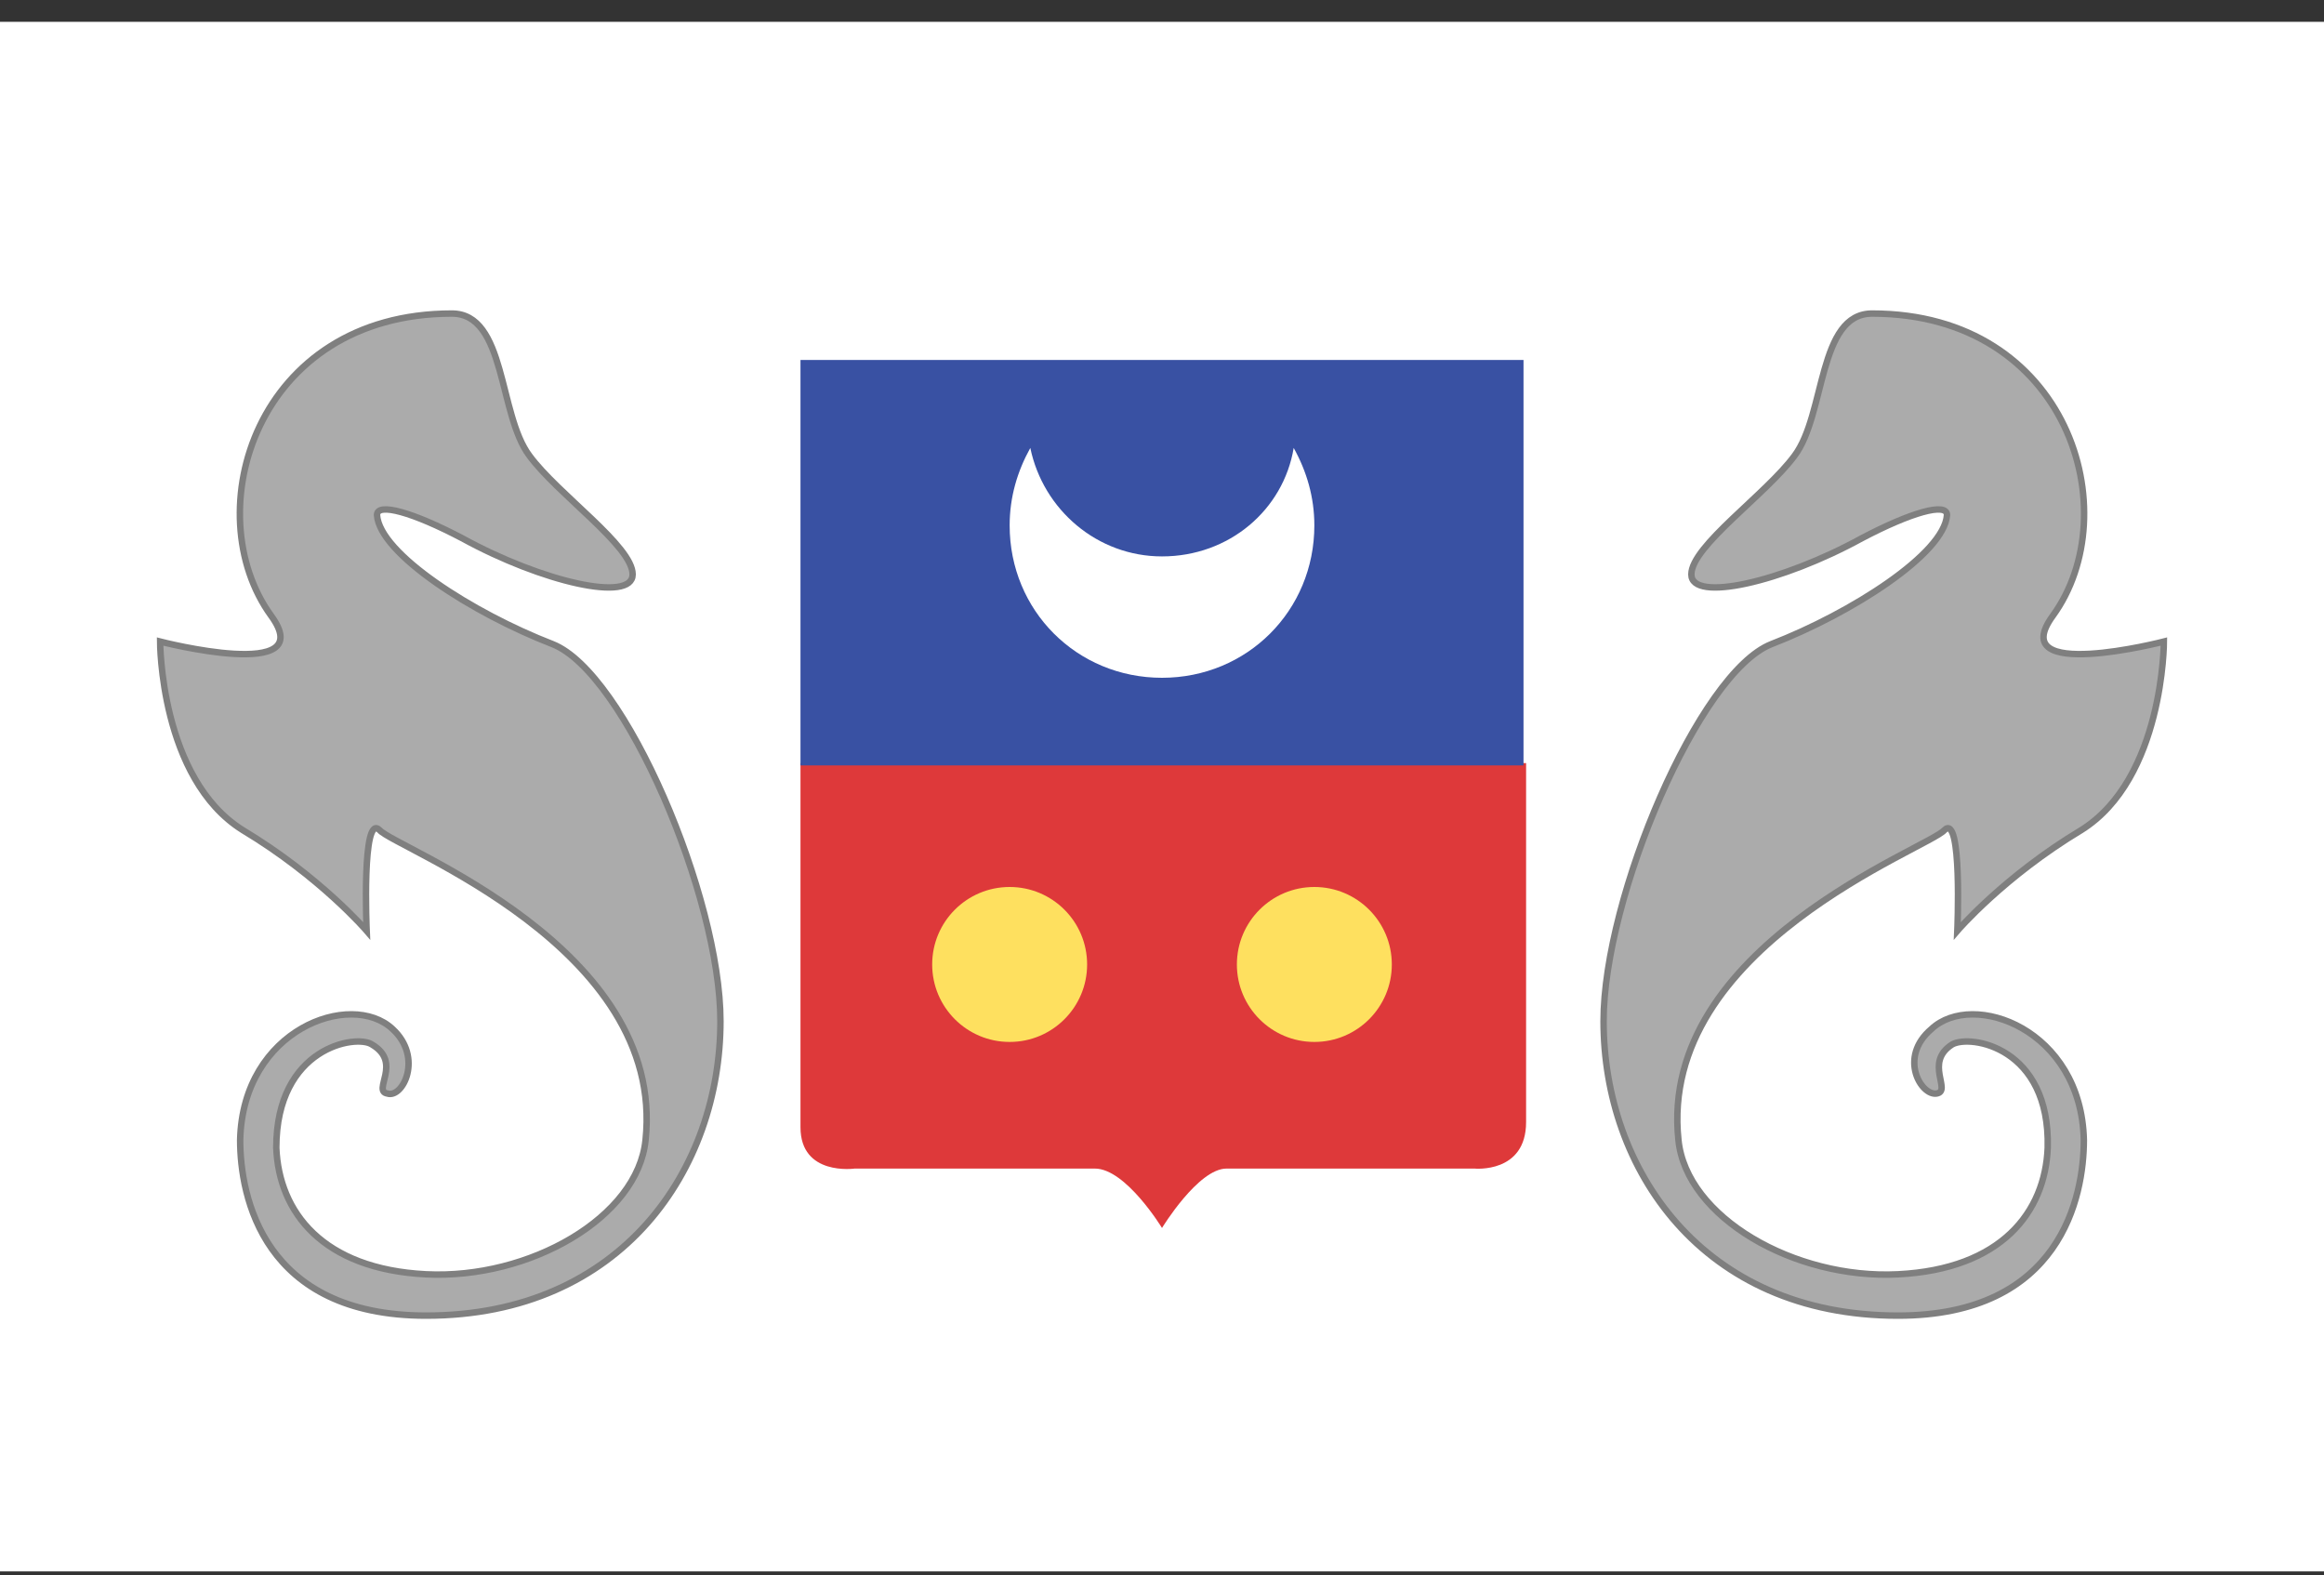 <svg width="90" height="61" viewBox="0 0 90 61" fill="none" xmlns="http://www.w3.org/2000/svg">
<rect x="0" y="0" width="90" height="61" fill="#333333" stroke="none"/>
<g clip-path="url(#clip0_4026_6063)">
<path d="M0 0.844H90V60.844H0V0.844Z" fill="white"/>
<path d="M75.6 40.441C74.5 41.141 75.6 42.241 75 42.341C74.4 42.441 73.5 40.941 74.8 39.841C76.4 38.341 80.6 39.841 80.7 44.141C80.7 46.341 79.8 50.941 73.5 50.941C65.9 50.941 62.1 45.241 62.1 39.541C62.1 34.741 65.8 26.041 68.6 24.941C71.7 23.741 75.3 21.441 75.4 19.941C75.4 19.441 74 19.841 72.1 20.841C69 22.541 65.5 23.341 65.5 22.241C65.5 21.141 68.4 19.141 69.5 17.641C70.7 16.041 70.4 12.141 72.5 12.141C80.1 12.141 82.4 19.841 79.5 23.841C77.6 26.441 83.8 24.841 83.8 24.841C83.8 24.841 83.8 30.141 80.6 32.141C77.6 33.941 75.8 36.041 75.8 36.041C75.8 36.041 76 31.441 75.3 32.141C74.7 32.841 64.2 36.641 65 44.141C65.3 47.141 69.5 49.541 73.5 49.341C77.5 49.141 79.2 46.941 79.3 44.441C79.4 40.541 76.3 40.041 75.6 40.441ZM10.7 44.441C10.8 46.941 12.5 49.141 16.5 49.341C20.5 49.541 24.7 47.141 25 44.141C25.8 36.641 15.3 32.841 14.7 32.141C14 31.441 14.2 36.041 14.2 36.041C14.2 36.041 12.4 33.941 9.4 32.141C6.2 30.141 6.2 24.841 6.2 24.841C6.2 24.841 12.4 26.441 10.5 23.841C7.6 19.841 9.9 12.141 17.5 12.141C19.6 12.141 19.3 16.041 20.5 17.641C21.6 19.141 24.5 21.141 24.5 22.241C24.5 23.341 21 22.541 17.9 20.841C16 19.841 14.6 19.441 14.6 19.941C14.7 21.441 18.3 23.741 21.4 24.941C24.2 26.041 27.9 34.741 27.9 39.541C27.9 45.241 24.1 50.941 16.5 50.941C10.2 50.941 9.3 46.341 9.3 44.141C9.4 39.841 13.6 38.341 15.2 39.841C16.4 40.941 15.6 42.541 15 42.341C14.4 42.241 15.6 41.141 14.4 40.441C13.8 40.041 10.7 40.541 10.7 44.441Z" fill="#ABABAB" stroke="#7F7F7F" stroke-width="0.25"/>
<path d="M31 29.647V43.647C31 45.547 33.1 45.247 33.1 45.247H42.4C43.6 45.247 45 47.547 45 47.547C45 47.547 46.4 45.247 47.5 45.247H57.1C57.1 45.247 59.1 45.447 59.1 43.447V29.547H31V29.647Z" fill="#DE393A"/>
<path d="M31 13.938H59V29.637H31V13.938Z" fill="#3951A3"/>
<path d="M50.1 17.344C49.7 19.744 47.6 21.544 45 21.544C42.5 21.544 40.4 19.744 39.9 17.344C39.4 18.244 39.1 19.244 39.1 20.344C39.1 23.644 41.7 26.244 45 26.244C48.3 26.244 50.9 23.644 50.9 20.344C50.9 19.244 50.6 18.244 50.1 17.344Z" fill="white"/>
<path d="M39.1 40.344C40.757 40.344 42.1 39.001 42.1 37.344C42.1 35.687 40.757 34.344 39.1 34.344C37.443 34.344 36.1 35.687 36.1 37.344C36.1 39.001 37.443 40.344 39.1 40.344Z" fill="#FEE05F"/>
<path d="M50.9 40.344C52.557 40.344 53.9 39.001 53.9 37.344C53.9 35.687 52.557 34.344 50.9 34.344C49.243 34.344 47.9 35.687 47.9 37.344C47.9 39.001 49.243 40.344 50.9 40.344Z" fill="#FEE05F"/>
</g>
<defs>
<clipPath id="clip0_4026_6063">
<rect width="90" height="60" fill="white" transform="translate(0 0.844)"/>
</clipPath>
</defs>
</svg>
